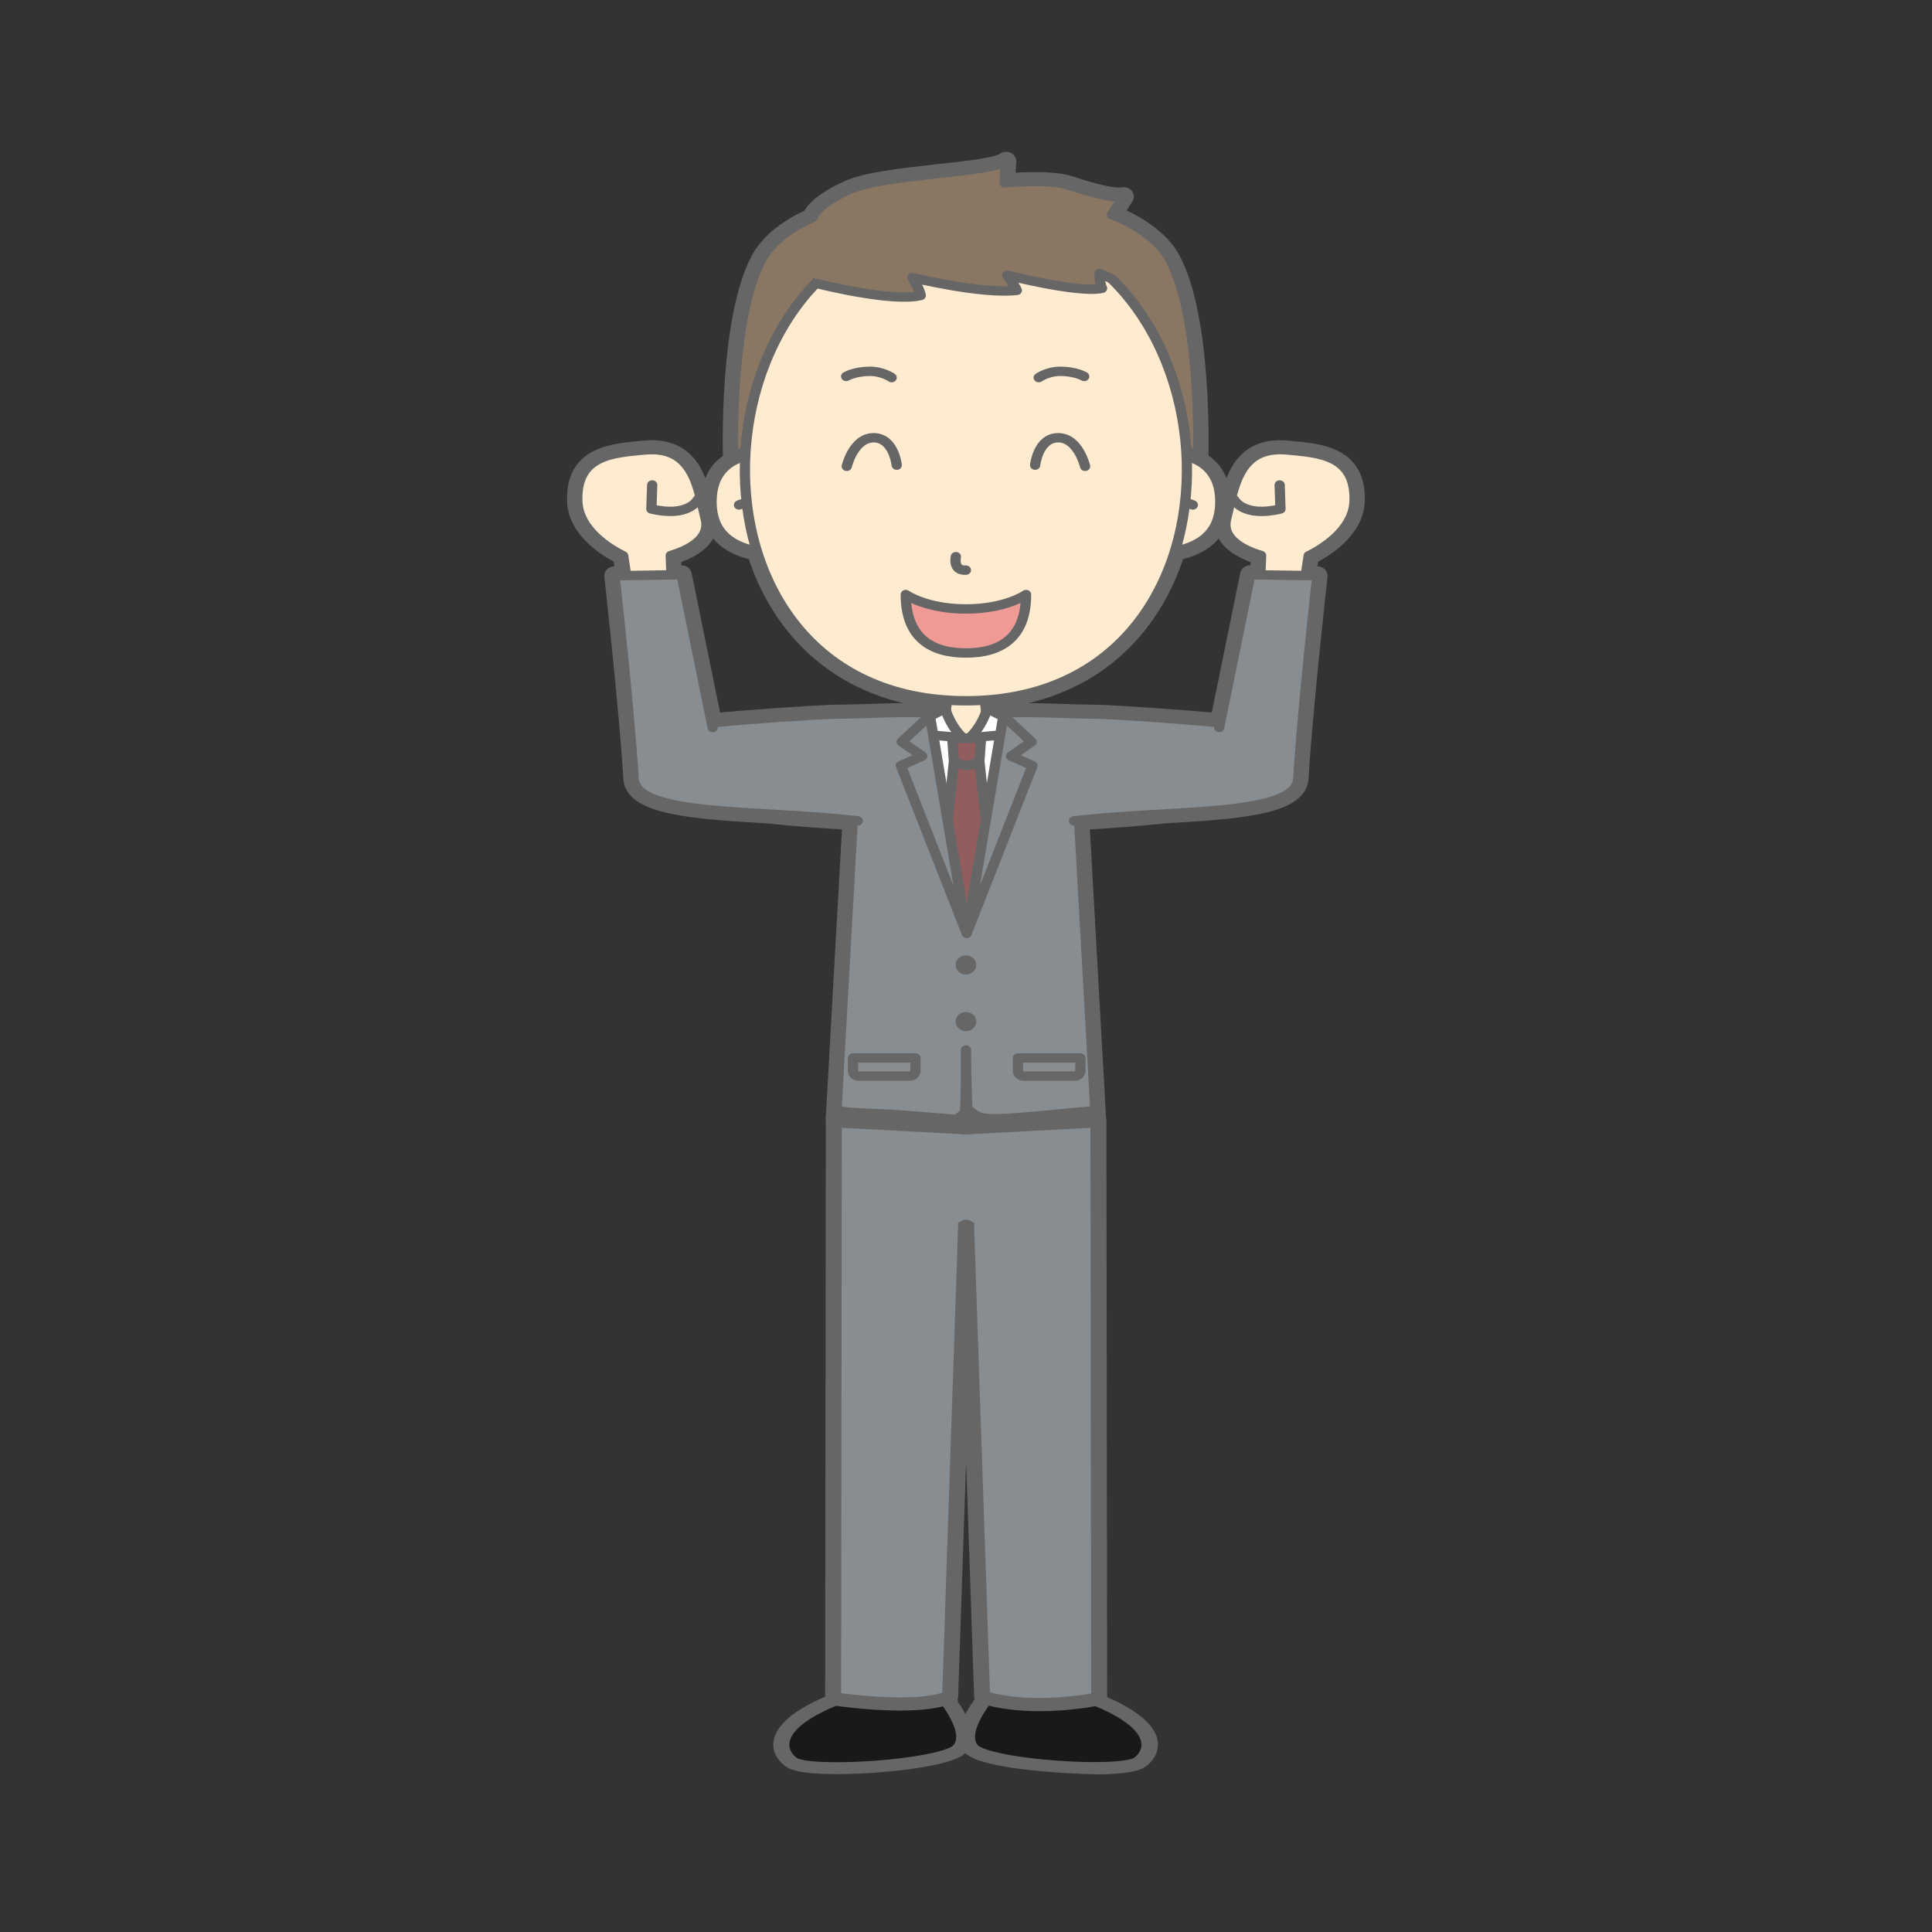 <svg:svg xmlns:dc="http://purl.org/dc/elements/1.1/" xmlns:ns2="http://creativecommons.org/ns#" xmlns:rdf="http://www.w3.org/1999/02/22-rdf-syntax-ns#" xmlns:svg="http://www.w3.org/2000/svg" height="1758.624" id="svg5653" version="1.1" viewBox="-516.16 -138 1758.624 1758.624" width="1758.624">
  <svg:rect x="-516.16" y="-138" width="1758.624" height="1758.624" fill="#333333" stroke="none"/>
  <svg:defs id="defs5655">
    <svg:clipPath id="Clip_1">
      <svg:path d="m 324,-9.971 0,422.471 -328,0 0,-422.471 328,0 z" id="path6546" />
    </svg:clipPath>
    <svg:clipPath id="Clip_1-0">
      <svg:path d="m 0.06,0.872 189.44,0 0,377.068 -189.44,0 z" id="path7146" />
    </svg:clipPath>
    <svg:clipPath id="Clip_2">
      <svg:path d="m 0.06,0.872 189.44,0 0,377.068 -189.44,0 z" id="path7149" />
    </svg:clipPath>
    <svg:clipPath id="Clip_3">
      <svg:path d="m 0.06,0.872 189.44,0 0,377.068 -189.44,0 z" id="path7152" />
    </svg:clipPath>
    <svg:clipPath id="Clip_1-74">
      <svg:path d="m 324,-9.971 0,422.471 -328,0 0,-422.471 328,0 z" id="path4391" />
    </svg:clipPath>
    <svg:clipPath id="Clip_1-7">
      <svg:path d="m 0.06,0.872 189.44,0 0,377.068 -189.44,0 z" id="path5423" />
    </svg:clipPath>
    <svg:clipPath id="Clip_2-0">
      <svg:path d="m 0.06,0.872 189.44,0 0,377.068 -189.44,0 z" id="path5426" />
    </svg:clipPath>
    <svg:clipPath id="Clip_3-7">
      <svg:path d="m 0.06,0.872 189.44,0 0,377.068 -189.44,0 z" id="path5429" />
    </svg:clipPath>
  </svg:defs>
  <svg:g id="layer1" transform="translate(1573.195,-81.007)">
    <svg:g id="g7617" transform="translate(-738.6,290.672)">
      <svg:g id="g5641" transform="matrix(0.564,0,0,0.534,32.673,191.408)">
        <svg:g id="Layer_1-4" transform="translate(-703.424,-191.242)">
          <svg:g clip-path="url(#Clip_1-7)" id="g5432" transform="matrix(3.55,0,0,3.032,-119.495,-415.628)" />
          <svg:g id="g7931" transform="matrix(2.333,0,0,2.138,-603.281,638.438)">
            <svg:g id="Layer_1" transform="matrix(1.773,0,0,1.872,-104.156,-561.432)">
              <svg:g clip-path="url(#Clip_1)" id="g6549">
                <svg:path d="m 158.531,395.631 0,-12.455 c 0.001,0.464 0.008,5.593 0.158,12.454 z m 125.4,-268.038 c -19.534,-2.008 -20.897,16.688 -23.861,29.364 -2.127,9.099 7.842,13.718 13.643,15.602 l -0.295,8.225 -3.918,-0.067 -11.8,63.123 c -0.096,-0.015 -0.19,-0.04 -0.288,-0.053 -10.01,-1.24 -42.35,-3.692 -48.939,-3.731 -12.932,-0.077 -20.141,-1.028 -37.071,-0.482 l 0.694,1.059 -5.23,-2.954 c 0,0 -0.139,0.589 -0.454,1.543 l -0.475,-5.084 c 40.398,-2.936 64.607,-29.931 74.138,-63.384 11.887,-2.596 17.709,-9.378 17.709,-21.143 0,-12.332 -6.428,-17.419 -13.139,-19.376 -0.035,-0.814 -0.077,-1.629 -0.126,-2.442 0,0.006 0.001,0.012 0.001,0.018 2.962,1.56 4.622,2.418 4.622,2.418 0,0 1.676,-58.173 -10.885,-83.717 -6.423,-13.064 -22.798,-19.134 -22.798,-19.134 l 4.599,-7.7 c -5.095,0.84 -14.56,-2.516 -21.839,-5.031 -7.281,-2.516 -24.645,-0.839 -24.645,-0.839 l 0.621,-9.224 C 168.371,9.617 126.456,9.982 112.954,16.69 99.453,23.396 98.726,28.542 98.726,28.542 93.81,30.868 83.419,36.728 78.608,46.512 66.047,72.056 67.724,130.229 67.724,130.229 c 0,0 1.726,-0.685 4.795,-1.937 -0.037,0.647 -0.072,1.295 -0.1,1.943 -6.711,1.957 -13.138,7.044 -13.138,19.376 0,11.765 5.823,18.547 17.708,21.142 9.531,33.454 33.741,60.449 74.138,63.385 l -0.418,4.475 c -0.177,-0.584 -0.26,-0.934 -0.26,-0.934 l -5.628,3.179 0.842,-1.284 c -16.932,-0.546 -24.14,0.405 -37.072,0.482 -6.59,0.039 -38.928,2.491 -48.938,3.731 -0.098,0.013 -0.192,0.038 -0.289,0.053 l -11.8,-63.123 -3.918,0.067 -0.294,-8.225 c 5.8,-1.884 15.769,-6.503 13.642,-15.602 -2.964,-12.676 -4.327,-31.372 -23.86,-29.364 -12.281,1.262 -26.974,2.061 -26.212,21.99 0.479,12.515 12.952,20.436 17.875,23.084 l 1.17,8.416 -4.541,0.077 c 0,0 5.874,57.418 7.432,86.364 0.621,11.548 24.554,13.343 52.019,15.092 10.077,1.142 21.557,2.163 33.491,2.841 l -7.577,147.323 c 0,0 1.589,0.22 4.183,0.544 l -3.28,237.487 22.167,0.339 24.43,-207.974 4.24,-1.578 4.241,1.578 24.431,207.974 22.168,-0.339 -3.28,-237.487 c 2.593,-0.324 4.181,-0.544 4.181,-0.544 l -7.577,-147.323 c 11.935,-0.678 23.415,-1.699 33.492,-2.841 27.465,-1.749 51.398,-3.544 52.02,-15.092 1.558,-28.946 7.432,-86.364 7.432,-86.364 l -4.541,-0.077 1.17,-8.416 c 4.923,-2.648 17.395,-10.569 17.875,-23.084 0.761,-19.929 -13.931,-20.728 -26.212,-21.99 M 100.853,677.981 c -6.641,6.327 -2.546,8.354 -2.546,8.354 l 31.846,0 0,-14.285 c 0,0 -20.955,-2.018 -29.3,5.931 m 115.944,0 c -8.346,-7.949 -29.301,-5.931 -29.301,-5.931 l 0,14.285 31.847,0 c 0,0 4.094,-2.027 -2.546,-8.354" id="path6551" style="fill:#666666" />
                <svg:path d="m 158.531,395.631 0,-12.455 c 0.001,0.464 0.008,5.593 0.158,12.454 l -0.158,10e-4 z m 125.4,-268.038 c -19.534,-2.008 -20.897,16.688 -23.861,29.364 -2.127,9.099 7.842,13.718 13.643,15.602 l -0.295,8.225 -3.918,-0.067 -11.8,63.123 c -0.096,-0.015 -0.19,-0.04 -0.288,-0.053 -10.01,-1.24 -42.35,-3.692 -48.939,-3.731 -12.932,-0.077 -20.141,-1.028 -37.071,-0.482 l 0.694,1.059 -5.23,-2.954 c 0,0 -0.139,0.589 -0.454,1.543 l -0.475,-5.084 c 40.398,-2.936 64.607,-29.931 74.138,-63.384 11.887,-2.596 17.709,-9.378 17.709,-21.143 0,-12.332 -6.428,-17.419 -13.139,-19.376 -0.035,-0.814 -0.077,-1.629 -0.126,-2.442 0,0.006 0.001,0.012 0.001,0.018 2.962,1.56 4.622,2.418 4.622,2.418 0,0 1.676,-58.173 -10.885,-83.717 -6.423,-13.064 -22.798,-19.134 -22.798,-19.134 l 4.599,-7.7 c -5.095,0.84 -14.56,-2.516 -21.839,-5.031 -7.281,-2.516 -24.645,-0.839 -24.645,-0.839 l 0.621,-9.224 C 168.371,9.617 126.456,9.982 112.954,16.69 99.453,23.396 98.726,28.542 98.726,28.542 93.81,30.868 83.419,36.728 78.608,46.512 66.047,72.056 67.724,130.229 67.724,130.229 c 0,0 1.726,-0.685 4.795,-1.937 -0.037,0.647 -0.072,1.295 -0.1,1.943 -6.711,1.957 -13.138,7.044 -13.138,19.376 0,11.765 5.823,18.547 17.708,21.142 9.531,33.454 33.741,60.449 74.138,63.385 l -0.418,4.475 c -0.177,-0.584 -0.26,-0.934 -0.26,-0.934 l -5.628,3.179 0.842,-1.284 c -16.932,-0.546 -24.14,0.405 -37.072,0.482 -6.59,0.039 -38.928,2.491 -48.938,3.731 -0.098,0.013 -0.192,0.038 -0.289,0.053 l -11.8,-63.123 -3.918,0.067 -0.294,-8.225 c 5.8,-1.884 15.769,-6.503 13.642,-15.602 -2.964,-12.676 -4.327,-31.372 -23.86,-29.364 -12.281,1.262 -26.974,2.061 -26.212,21.99 0.479,12.515 12.952,20.436 17.875,23.084 l 1.17,8.416 -4.541,0.077 c 0,0 5.874,57.418 7.432,86.364 0.621,11.548 24.554,13.343 52.019,15.092 10.077,1.142 21.557,2.163 33.491,2.841 l -7.577,147.323 c 0,0 1.589,0.22 4.183,0.544 l -3.28,237.487 22.167,0.339 24.43,-207.974 4.24,-1.578 4.241,1.578 24.431,207.974 22.168,-0.339 -3.28,-237.487 c 2.593,-0.324 4.181,-0.544 4.181,-0.544 l -7.577,-147.323 c 11.935,-0.678 23.415,-1.699 33.492,-2.841 27.465,-1.749 51.398,-3.544 52.02,-15.092 1.558,-28.946 7.432,-86.364 7.432,-86.364 l -4.541,-0.077 1.17,-8.416 c 4.923,-2.648 17.395,-10.569 17.875,-23.084 0.761,-19.929 -13.931,-20.728 -26.212,-21.99 z M 100.853,677.981 c -6.641,6.327 -2.546,8.354 -2.546,8.354 l 31.846,0 0,-14.285 c 0,0 -20.955,-2.018 -29.3,5.931 z m 115.944,0 c -8.346,-7.949 -29.301,-5.931 -29.301,-5.931 l 0,14.285 31.847,0 c 0,0 4.094,-2.027 -2.546,-8.354 z" id="path6553" style="fill-opacity:0;stroke:#666666;stroke-width:8;stroke-linecap:round;stroke-linejoin:round" />
                <svg:path d="m 56.994,156.957 c -2.964,-12.676 -4.327,-31.372 -23.86,-29.364 -12.281,1.262 -26.974,2.061 -26.212,21.99 0.479,12.515 12.952,20.436 17.875,23.084 l 2.022,14.539 17.091,0.957 -0.558,-15.604 c 5.8,-1.884 15.769,-6.503 13.642,-15.602" id="path6555" style="fill:#ffecd0" />
                <svg:path d="m 56.994,156.957 c -2.964,-12.676 -4.327,-31.372 -23.86,-29.364 -12.281,1.262 -26.974,2.061 -26.212,21.99 0.479,12.515 12.952,20.436 17.875,23.084 l 2.022,14.539 17.091,0.957 -0.558,-15.604 c 5.8,-1.884 15.769,-6.503 13.642,-15.602 z" id="path6557" style="fill-opacity:0;stroke:#666666;stroke-width:4;stroke-linecap:round;stroke-linejoin:round" />
                <svg:path d="m 53.885,148.806 c 0,0 -3.586,7.7 -18.08,3.909 l 0.314,-10.205" id="path6559" style="fill:#ffecd0" />
                <svg:path d="m 53.885,148.806 c 0,0 -3.586,7.7 -18.08,3.909 l 0.314,-10.205" id="path6561" style="fill-opacity:0;stroke:#666666;stroke-width:4;stroke-linecap:round;stroke-linejoin:round" />
                <svg:path d="m 283.931,127.593 c -19.534,-2.008 -20.897,16.688 -23.861,29.364 -2.127,9.099 7.842,13.718 13.642,15.602 l -0.558,15.604 17.092,-0.957 2.022,-14.539 c 4.923,-2.648 17.395,-10.569 17.875,-23.084 0.761,-19.929 -13.931,-20.728 -26.212,-21.99" id="path6563" style="fill:#ffecd0" />
                <svg:path d="m 283.931,127.593 c -19.534,-2.008 -20.897,16.688 -23.861,29.364 -2.127,9.099 7.842,13.718 13.642,15.602 l -0.558,15.604 17.092,-0.957 2.022,-14.539 c 4.923,-2.648 17.395,-10.569 17.875,-23.084 0.761,-19.929 -13.931,-20.728 -26.212,-21.99 z" id="path6565" style="fill-opacity:0;stroke:#666666;stroke-width:4;stroke-linecap:round;stroke-linejoin:round" />
                <svg:path d="m 263.18,148.806 c 0,0 3.586,7.7 18.08,3.909 l -0.315,-10.205" id="path6567" style="fill:#ffecd0" />
                <svg:path d="m 263.18,148.806 c 0,0 3.586,7.7 18.08,3.909 l -0.315,-10.205" id="path6569" style="fill-opacity:0;stroke:#666666;stroke-width:4;stroke-linecap:round;stroke-linejoin:round" />
                <svg:path d="m 150.575,240.065 1.468,-15.74 6.488,-4.279 6.49,4.279 1.469,15.74 11.243,2.523 c 0,0 1.925,9.067 -19.202,9.067 -21.124,0 -19.2,-9.067 -19.2,-9.067 z" id="path6571" style="fill:#ffecd0" />
                <svg:path d="m 150.575,240.065 1.468,-15.74 6.488,-4.279 6.49,4.279 1.469,15.74 11.243,2.523 c 0,0 1.925,9.067 -19.202,9.067 -21.124,0 -19.2,-9.067 -19.2,-9.067 l 11.244,-2.523 z" id="path6573" style="fill-opacity:0;stroke:#666666;stroke-width:4;stroke-linecap:round;stroke-linejoin:round" />
                <svg:path d="M 238.257,46.512 C 231.834,33.448 215.459,27.378 215.459,27.378 l 4.599,-7.7 c -5.095,0.84 -14.56,-2.516 -21.839,-5.031 -7.281,-2.516 -24.645,-0.839 -24.645,-0.839 l 0.621,-9.224 C 168.371,9.617 126.456,9.982 112.954,16.69 99.453,23.396 98.726,28.542 98.726,28.542 93.81,30.868 83.419,36.728 78.608,46.512 66.047,72.056 67.724,130.229 67.724,130.229 c 0,0 1.726,-0.685 4.795,-1.937 2.863,-49.736 32.882,-98.219 86.012,-98.219 52.962,0 82.96,48.173 85.989,97.738 2.962,1.56 4.622,2.418 4.622,2.418 0,0 1.676,-58.173 -10.885,-83.717" id="path6575" style="fill:#8a7763" />
                <svg:path d="M 238.257,46.512 C 231.834,33.448 215.459,27.378 215.459,27.378 l 4.599,-7.7 c -5.095,0.84 -14.56,-2.516 -21.839,-5.031 -7.281,-2.516 -24.645,-0.839 -24.645,-0.839 l 0.621,-9.224 C 168.371,9.617 126.456,9.982 112.954,16.69 99.453,23.396 98.726,28.542 98.726,28.542 93.81,30.868 83.419,36.728 78.608,46.512 66.047,72.056 67.724,130.229 67.724,130.229 c 0,0 1.726,-0.685 4.795,-1.937 2.863,-49.736 32.882,-98.219 86.012,-98.219 52.962,0 82.96,48.173 85.989,97.738 2.962,1.56 4.622,2.418 4.622,2.418 0,0 1.676,-58.173 -10.885,-83.717 z" id="path6577" style="fill-opacity:0;stroke:#666666;stroke-width:4;stroke-linecap:round;stroke-linejoin:round" />
                <svg:path d="m 87.423,129.694 c 0,0 -28.142,-5.89 -28.142,19.917 0,15.182 9.689,22.075 29.607,22.364" id="path6579" style="fill:#ffecd0" />
                <svg:path d="m 87.423,129.694 c 0,0 -28.142,-5.89 -28.142,19.917 0,15.182 9.689,22.075 29.607,22.364" id="path6581" style="fill-opacity:0;stroke:#666666;stroke-width:4;stroke-linecap:round;stroke-linejoin:round" />
                <svg:path d="m 70.005,151.008 c 0,0 3.689,-1.727 7.205,-1.706" id="path6583" style="fill:#ffecd0" />
                <svg:path d="m 70.005,151.008 c 0,0 3.689,-1.727 7.205,-1.706" id="path6585" style="fill-opacity:0;stroke:#666666;stroke-width:4;stroke-linecap:round;stroke-linejoin:round" />
                <svg:path d="m 229.642,129.694 c 0,0 28.142,-5.89 28.142,19.917 0,15.182 -9.688,22.075 -29.606,22.364" id="path6587" style="fill:#ffecd0" />
                <svg:path d="m 229.642,129.694 c 0,0 28.142,-5.89 28.142,19.917 0,15.182 -9.688,22.075 -29.606,22.364" id="path6589" style="fill-opacity:0;stroke:#666666;stroke-width:4;stroke-linecap:round;stroke-linejoin:round" />
                <svg:path d="m 247.061,151.008 c 0,0 -3.69,-1.727 -7.206,-1.706" id="path6591" style="fill:#ffecd0" />
                <svg:path d="m 247.061,151.008 c 0,0 -3.69,-1.727 -7.206,-1.706" id="path6593" style="fill-opacity:0;stroke:#666666;stroke-width:4;stroke-linecap:round;stroke-linejoin:round" />
                <svg:path d="m 158.531,234.411 c -120.758,0 -109.074,-204.338 0,-204.338 109.077,0 120.761,204.338 0,204.338" id="path6595" style="fill:#ffecd0" />
                <svg:path d="m 158.531,234.411 c -120.758,0 -109.074,-204.338 0,-204.338 109.077,0 120.761,204.338 0,204.338 z" id="path6597" style="fill-opacity:0;stroke:#666666;stroke-width:4;stroke-linecap:round;stroke-linejoin:round" />
                <svg:path d="m 154.613,173.025 c 0,0 -1.333,6.086 3.919,5.748" id="path6599" style="fill-opacity:0;stroke:#666666;stroke-width:4;stroke-linecap:round;stroke-linejoin:round" />
                <svg:path d="m 158.531,195.299 c -15.567,0 -23.467,-6.122 -23.467,-6.122 0,18.421 10,24.888 23.467,24.888 13.469,0 23.469,-6.467 23.469,-24.888 0,0 -7.898,6.122 -23.469,6.122" id="path6601" style="fill:#f09a96" />
                <svg:path d="m 158.531,195.299 c -15.567,0 -23.467,-6.122 -23.467,-6.122 0,18.421 10,24.888 23.467,24.888 13.469,0 23.469,-6.467 23.469,-24.888 0,0 -7.898,6.122 -23.469,6.122 z" id="path6603" style="fill-opacity:0;stroke:#666666;stroke-width:4;stroke-linecap:round;stroke-linejoin:round" />
                <svg:path d="m 205.99,426.089 -2.792,-30.84 -44.667,0.382 -44.665,-0.382 -2.793,30.84 -3.379,244.722 22.167,0.339 24.43,-207.974 4.24,-1.578 4.241,1.578 24.431,207.974 22.168,-0.339 z" id="path6605" style="fill:#878d91" />
                <svg:path d="m 205.99,426.089 -2.792,-30.84 -44.667,0.382 -44.665,-0.382 -2.793,30.84 -3.379,244.722 22.167,0.339 24.43,-207.974 4.24,-1.578 4.241,1.578 24.431,207.974 22.168,-0.339 -3.381,-244.722 z" id="path6607" style="fill-opacity:0;stroke:#666666;stroke-width:4;stroke-linecap:round;stroke-linejoin:round" />
                <svg:path d="m 115.686,259.835 -8.895,172.945 c 0,0 43.282,5.978 47.512,1.901 4.228,-4.077 4.228,-38.77 4.228,-38.77 l 0,-12.77 c 0,0 0,47.463 4.231,51.54 4.228,4.077 47.51,-1.901 47.51,-1.901 l -8.894,-172.945" id="path6609" style="fill:#878d91" />
                <svg:path d="m 115.686,259.835 -8.895,172.945 c 0,0 43.282,5.978 47.512,1.901 4.228,-4.077 4.228,-38.77 4.228,-38.77 l 0,-12.77 c 0,0 0,47.463 4.231,51.54 4.228,4.077 47.51,-1.901 47.51,-1.901 l -8.894,-172.945" id="path6611" style="fill-opacity:0;stroke:#666666;stroke-width:4;stroke-linecap:round;stroke-linejoin:round" />
                <svg:path d="m 145.663,239.574 c -16.932,-0.546 -24.14,0.405 -37.072,0.482 -6.59,0.039 -38.928,2.491 -48.938,3.731 -12.445,1.542 -16.728,25.021 -14.746,32.176 0.595,2.15 33.63,7.535 70.656,9.563" id="path6613" style="fill:#878d91" />
                <svg:path d="m 145.663,239.574 c -16.932,-0.546 -24.14,0.405 -37.072,0.482 -6.59,0.039 -38.928,2.491 -48.938,3.731 -12.445,1.542 -16.728,25.021 -14.746,32.176 0.595,2.15 33.63,7.535 70.656,9.563" id="path6615" style="fill-opacity:0;stroke:#666666;stroke-width:4;stroke-linecap:round;stroke-linejoin:round" />
                <svg:path d="m 59.732,245.807 -12.168,-65.09 -26.138,0.443 c 0,0 5.874,57.418 7.432,86.364 0.886,16.463 49.143,13.105 87.478,18.048" id="path6617" style="fill:#878d91" />
                <svg:path d="m 59.732,245.807 -12.168,-65.09 -26.138,0.443 c 0,0 5.874,57.418 7.432,86.364 0.886,16.463 49.143,13.105 87.478,18.048" id="path6619" style="fill-opacity:0;stroke:#666666;stroke-width:4;stroke-linecap:round;stroke-linejoin:round" />
                <svg:path d="m 171.402,239.574 c 16.93,-0.546 24.139,0.405 37.071,0.482 6.589,0.039 38.929,2.491 48.939,3.731 12.443,1.542 16.727,25.021 14.745,32.176 -0.595,2.15 -33.63,7.535 -70.656,9.563" id="path6621" style="fill:#878d91" />
                <svg:path d="m 171.402,239.574 c 16.93,-0.546 24.139,0.405 37.071,0.482 6.589,0.039 38.929,2.491 48.939,3.731 12.443,1.542 16.727,25.021 14.745,32.176 -0.595,2.15 -33.63,7.535 -70.656,9.563" id="path6623" style="fill-opacity:0;stroke:#666666;stroke-width:4;stroke-linecap:round;stroke-linejoin:round" />
                <svg:path d="m 257.332,245.807 12.168,-65.09 26.139,0.443 c 0,0 -5.874,57.418 -7.432,86.364 -0.887,16.463 -49.144,13.105 -87.478,18.048" id="path6625" style="fill:#878d91" />
                <svg:path d="m 257.332,245.807 12.168,-65.09 26.139,0.443 c 0,0 -5.874,57.418 -7.432,86.364 -0.887,16.463 -49.144,13.105 -87.478,18.048" id="path6627" style="fill-opacity:0;stroke:#666666;stroke-width:4;stroke-linecap:round;stroke-linejoin:round" />
                <svg:path d="m 112.032,134.565 c 0,0 2.625,-12.172 10.5,-12.172 7.875,0 9,11.664 9,11.664" id="path6629" style="fill-opacity:0;stroke:#666666;stroke-width:4;stroke-linecap:round;stroke-linejoin:round" />
                <svg:path d="m 205.031,134.565 c 0,0 -2.625,-12.172 -10.5,-12.172 -7.875,0 -9,11.664 -9,11.664" id="path6631" style="fill-opacity:0;stroke:#666666;stroke-width:4;stroke-linecap:round;stroke-linejoin:round" />
                <svg:path d="m 100.579,56.758 c 0,0 29.078,8.071 40.328,5.028 -0.254,-2.337 -3.25,-7.608 -3.25,-7.608 0,0 27.357,7.228 40.749,5.423 -0.752,-1.99 -3.789,-6.437 -3.789,-6.437 0,0 28.14,7.788 37.039,5.579 -1,-2.029 -1,-6.34 -1,-6.34 l 15.75,3.551 c 0,0 -16.666,-41.145 -85.832,-29.07 -53.516,9.342 -39.995,29.874 -39.995,29.874" id="path6633" style="fill:#8a7763" />
                <svg:path d="m 100.579,56.758 c 0,0 29.078,8.071 40.328,5.028 -0.254,-2.337 -3.25,-7.608 -3.25,-7.608 0,0 27.357,7.228 40.749,5.423 -0.752,-1.99 -3.789,-6.437 -3.789,-6.437 0,0 28.14,7.788 37.039,5.579 -1,-2.029 -1,-6.34 -1,-6.34 l 4.603,2.184" id="path6635" style="fill:#8a7763" />
                <svg:path d="m 100.579,56.758 c 0,0 29.078,8.071 40.328,5.028 -0.254,-2.337 -3.25,-7.608 -3.25,-7.608 0,0 27.357,7.228 40.749,5.423 -0.752,-1.99 -3.789,-6.437 -3.789,-6.437 0,0 28.14,7.788 37.039,5.579 -1,-2.029 -1,-6.34 -1,-6.34 l 4.603,2.184" id="path6637" style="fill-opacity:0;stroke:#666666;stroke-width:4;stroke-linecap:round;stroke-linejoin:round" />
                <svg:path d="m 111.806,96.273 c 0,0 3.435,-2.18 9.284,-2.18 4.983,0 8.452,2.688 8.452,2.688" id="path6639" style="fill-opacity:0;stroke:#666666;stroke-width:4;stroke-linecap:round;stroke-linejoin:round" />
                <svg:path d="m 204.674,96.273 c 0,0 -3.434,-2.18 -9.283,-2.18 -4.985,0 -8.453,2.688 -8.453,2.688" id="path6641" style="fill-opacity:0;stroke:#666666;stroke-width:4;stroke-linecap:round;stroke-linejoin:round" />
                <svg:path d="m 150.449,237.679 c 0,0 1.921,8.264 8.208,13.798 0,0 -5.763,-2.692 -7.859,-0.757 -2.095,1.936 -10.479,7.259 -10.479,7.259 l 4.192,-16.946 z" id="path6643" style="fill:#ffffff" />
                <svg:path d="m 150.449,237.679 c 0,0 1.921,8.264 8.208,13.798 0,0 -5.763,-2.692 -7.859,-0.757 -2.095,1.936 -10.479,7.259 -10.479,7.259 l 4.192,-16.946 5.938,-3.354 z" id="path6645" style="fill-opacity:0;stroke:#666666;stroke-width:4;stroke-linecap:round;stroke-linejoin:round" />
                <svg:path d="m 166.866,237.679 c 0,0 -1.921,8.264 -8.209,13.798 0,0 5.764,-2.692 7.86,-0.757 2.095,1.936 10.479,7.259 10.479,7.259 l -4.191,-16.946 z" id="path6647" style="fill:#ffffff" />
                <svg:path d="m 166.866,237.679 c 0,0 -1.921,8.264 -8.209,13.798 0,0 5.764,-2.692 7.86,-0.757 2.095,1.936 10.479,7.259 10.479,7.259 l -4.191,-16.946 -5.939,-3.354 z" id="path6649" style="fill-opacity:0;stroke:#666666;stroke-width:4;stroke-linecap:round;stroke-linejoin:round" />
                <svg:path d="m 152.01,314.568 -12.948,-66.144 19.596,1.881 19.345,-1.881 -12.95,66.144 z" id="path6651" style="fill:#ffffff" />
                <svg:path d="m 152.01,314.568 -12.948,-66.144 19.596,1.881 19.345,-1.881 -12.95,66.144 -13.043,0 z" id="path6653" style="fill-opacity:0;stroke:#666666;stroke-width:4;stroke-linecap:round;stroke-linejoin:round" />
                <svg:path d="m 124.188,285.96 10,-42.549 c 4.713,-0.595 6.671,-2.702 9.704,-2.703 l 14.639,84.085 14.642,-84.085 c 3.031,0.001 4.989,2.108 9.702,2.703 l 10,42.549 1.307,10.261 -35.358,33.223 z" id="path6655" style="fill:#878d91" />
                <svg:path d="m 156.49,346.939 c 0,1.146 0.914,2.071 2.041,2.071 1.127,0 2.041,-0.925 2.041,-2.071 0,-1.143 -0.914,-2.07 -2.041,-2.07 -1.127,0 -2.041,0.927 -2.041,2.07" id="path6657" style="fill:#878d91" />
                <svg:path d="m 156.49,346.939 c 0,1.146 0.914,2.071 2.041,2.071 1.127,0 2.041,-0.925 2.041,-2.071 0,-1.143 -0.914,-2.07 -2.041,-2.07 -1.127,0 -2.041,0.927 -2.041,2.07 z" id="path6659" style="fill-opacity:0;stroke:#666666;stroke-width:4;stroke-linecap:round;stroke-linejoin:round" />
                <svg:path d="m 156.49,371.031 c 0,1.144 0.914,2.07 2.041,2.07 1.127,0 2.041,-0.926 2.041,-2.07 0,-1.144 -0.914,-2.071 -2.041,-2.071 -1.127,0 -2.041,0.927 -2.041,2.071" id="path6661" style="fill:#878d91" />
                <svg:path d="m 156.49,371.031 c 0,1.144 0.914,2.07 2.041,2.07 1.127,0 2.041,-0.926 2.041,-2.07 0,-1.144 -0.914,-2.071 -2.041,-2.071 -1.127,0 -2.041,0.927 -2.041,2.071 z" id="path6663" style="fill-opacity:0;stroke:#666666;stroke-width:4;stroke-linecap:round;stroke-linejoin:round" />
                <svg:path d="m 153.807,260.709 5.017,-0.365 5.018,0.365 3.344,33.909 -8.362,36.255 -8.361,-36.255 z" id="path6665" style="fill:#915d5d" />
                <svg:path d="m 153.807,260.709 5.017,-0.365 5.018,0.365 3.344,33.909 -8.362,36.255 -8.361,-36.255 3.344,-33.909 z" id="path6667" style="fill-opacity:0;stroke:#666666;stroke-width:4;stroke-linecap:round;stroke-linejoin:round" />
                <svg:path d="m 164.438,250.432 -0.639,9.636 c 0,0 -2.594,1.902 -4.975,1.902 -2.381,0 -4.974,-1.902 -4.974,-1.902 l -0.64,-9.636 z" id="path6669" style="fill:#915d5d" />
                <svg:path d="m 164.438,250.432 -0.639,9.636 c 0,0 -2.594,1.902 -4.975,1.902 -2.381,0 -4.974,-1.902 -4.974,-1.902 l -0.64,-9.636 11.228,0 z" id="path6671" style="fill-opacity:0;stroke:#666666;stroke-width:4;stroke-linecap:round;stroke-linejoin:round" />
                <svg:path d="m 173.173,240.708 10.985,11.183 -8,6.086 8.333,4.057 -25.667,71.386 z" id="path6673" style="fill:#878d91" />
                <svg:path d="m 173.173,240.708 10.985,11.183 -8,6.086 8.333,4.057 -25.667,71.386 14.349,-92.712 z" id="path6675" style="fill-opacity:0;stroke:#666666;stroke-width:4;stroke-linecap:round;stroke-linejoin:round" />
                <svg:path d="m 203.187,386.539 0,5.537 c 0,1.193 -0.953,2.16 -2.128,2.16 l -20.106,0 c -1.176,0 -2.129,-0.967 -2.129,-2.16 l 0,-5.537 z" id="path6677" style="fill:#878d91" />
                <svg:path d="m 203.187,386.539 0,5.537 c 0,1.193 -0.953,2.16 -2.128,2.16 l -20.106,0 c -1.176,0 -2.129,-0.967 -2.129,-2.16 l 0,-5.537 24.363,0 z" id="path6679" style="fill-opacity:0;stroke:#666666;stroke-width:4;stroke-linecap:round;stroke-linejoin:round" />
                <svg:path d="m 114.462,386.539 0,5.537 c 0,1.193 0.953,2.16 2.129,2.16 l 20.105,0 c 1.176,0 2.129,-0.967 2.129,-2.16 l 0,-5.537 z" id="path6681" style="fill:#878d91" />
                <svg:path d="m 114.462,386.539 0,5.537 c 0,1.193 0.953,2.16 2.129,2.16 l 20.105,0 c 1.176,0 2.129,-0.967 2.129,-2.16 l 0,-5.537 -24.363,0 z" id="path6683" style="fill-opacity:0;stroke:#666666;stroke-width:4;stroke-linecap:round;stroke-linejoin:round" />
                <svg:path d="m 144.477,240.708 -10.986,11.183 8,6.086 -8.333,4.057 25.666,71.386 z" id="path6685" style="fill:#878d91" />
                <svg:path d="m 144.477,240.708 -10.986,11.183 8,6.086 -8.333,4.057 25.666,71.386 -14.347,-92.712 z" id="path6687" style="fill-opacity:0;stroke:#666666;stroke-width:4;stroke-linecap:round;stroke-linejoin:round" />
              </svg:g>
            </svg:g>
            <svg:path d="m -999.311,499.406 c -0.342,-0.537 -2.573,-0.76 -4.958,-0.494 -2.385,0.266 -15.235,-0.539 -28.555,-1.789 0,0 -18.544,3.508 -24.22,-2.272 -1.028,-1.046 -0.324,-4.383 -0.324,-4.383 l 1.854,-6.126 2.784,2.306 c 2.115,1.752 14.107,1.368 25.284,2.352 l 20.322,1.789 2.61,-2.379 2.61,-2.379 2.632,2.399 c 3.112,2.836 5.766,2.843 32.73,0.086 l 17.066,-1.745 0.569,2.054 c 0.974,3.517 0.653,6.554 -0.691,6.556 -1.808,0.002 -40.664,3.847 -45.286,4.481 -2.091,0.287 -4.083,0.082 -4.425,-0.456 z" id="path6799" style="fill:#666666;fill-opacity:1" transform="matrix(1.773,0,0,1.872,1955.101,-711.424)" />
            <svg:path d="m 63.766,356.533 0,-25.131 c 2.047,0.44 4.166,0.696 6.343,0.696 3.254,0 6.368,-0.538 9.268,-1.481 l -0.068,27.807 c 0,0 6.249,9.793 2.842,14.006 -3.4,4.207 -29.314,6.695 -32.676,3.332 -3.386,-3.332 -4.389,-11.536 14.291,-19.229" id="path5434" style="fill:#1a1919;stroke:#666666;stroke-width:3.133;stroke-miterlimit:4;stroke-dasharray:none;stroke-opacity:1" transform="matrix(3.55,0,0,3.032,-119.495,-415.628)" />
            <svg:path d="m 63.766,356.533 0.672,0 0,-25.131 -0.672,0 -0.141,0.658 c 2.088,0.448 4.254,0.71 6.484,0.71 3.328,0 6.512,-0.55 9.475,-1.514 l -0.207,-0.639 -0.673,-0.002 -0.068,27.807 c 0,0.128 0.037,0.256 0.106,0.363 l 0.039,0.063 c 0.201,0.323 1.142,1.868 2.023,3.851 0.885,1.978 1.697,4.406 1.691,6.407 -0.001,1.167 -0.263,2.156 -0.866,2.901 -0.405,0.524 -1.547,1.19 -3.137,1.754 -4.786,1.735 -13.523,2.9 -20.156,2.895 -2.126,10e-4 -4.039,-0.118 -5.525,-0.365 -0.742,-0.122 -1.376,-0.278 -1.867,-0.456 -0.491,-0.176 -0.832,-0.382 -0.993,-0.549 l -0.004,-0.004 c -0.993,-0.978 -1.752,-2.409 -1.752,-4.139 0.002,-1.79 0.806,-3.968 3.202,-6.386 2.394,-2.414 6.38,-5.032 12.625,-7.602 0.251,-0.104 0.416,-0.35 0.416,-0.622 l -0.672,0 -0.256,-0.622 c -6.353,2.618 -10.489,5.304 -13.067,7.898 -2.575,2.589 -3.594,5.123 -3.593,7.334 10e-4,2.135 0.941,3.906 2.154,5.098 L 49,376.237 c 0.383,0.38 0.886,0.642 1.486,0.862 1.794,0.644 5.222,0.877 7.85,0.902 4.857,0.045 9.934,-0.518 14.529,-1.396 2.299,-0.44 4.392,-0.969 6.083,-1.579 1.692,-0.621 2.982,-1.277 3.726,-2.174 0.856,-1.06 1.167,-2.387 1.166,-3.746 -0.007,-2.5 -1.01,-5.223 -1.991,-7.361 -0.985,-2.133 -1.963,-3.666 -1.974,-3.683 l -0.566,0.362 0.672,0.001 0.068,-27.806 c 0,-0.216 -0.102,-0.418 -0.277,-0.545 -0.174,-0.127 -0.398,-0.163 -0.603,-0.096 -2.837,0.923 -5.88,1.447 -9.06,1.447 -2.125,0 -4.196,-0.249 -6.202,-0.68 -0.2,-0.043 -0.405,0.006 -0.564,0.134 -0.159,0.129 -0.25,0.319 -0.25,0.523 l 0,25.131 0.673,0 -0.256,-0.622 0.256,0.622" id="path5436" style="fill:#666666;fill-opacity:1" transform="matrix(3.55,0,0,3.032,-119.495,-415.628)" />
            <svg:path d="m 103.063,356.533 0,-25.131 c -2.051,0.44 -4.166,0.696 -6.349,0.696 -3.241,0 -6.36,-0.538 -9.266,-1.481 l 0.068,27.807 c 0,0 -6.237,9.793 -2.843,14.006 3.413,4.207 29.191,6.846 32.566,3.483 3.373,-3.332 4.504,-11.687 -14.176,-19.38" id="path5438" style="fill:#1a1919" transform="matrix(3.55,0,0,3.032,-119.495,-415.628)" />
            <svg:path d="m 103.063,356.533 0.672,0 0,-25.131 c 0,-0.204 -0.091,-0.394 -0.249,-0.523 -0.159,-0.128 -0.364,-0.177 -0.564,-0.134 -2.01,0.431 -4.078,0.68 -6.208,0.68 -3.166,0 -6.216,-0.524 -9.058,-1.447 -0.205,-0.067 -0.429,-0.031 -0.604,0.096 -0.174,0.127 -0.277,0.329 -0.276,0.545 l 0.068,27.806 0.672,-0.001 -0.567,-0.361 c -0.01,0.016 -0.987,1.55 -1.971,3.685 -0.98,2.138 -1.982,4.862 -1.988,7.363 -10e-4,1.357 0.308,2.682 1.16,3.74 l 10e-4,0.002 c 0.746,0.896 2.038,1.553 3.73,2.173 5.065,1.821 13.704,2.708 20.621,2.975 1.918,0.074 4.15,-0.119 5.748,-0.383 0.8,-0.133 1.506,-0.301 2.108,-0.519 0.601,-0.22 1.103,-0.482 1.488,-0.861 l -0.002,0.002 c 1.206,-1.19 2.142,-2.958 2.142,-5.088 0.002,-2.212 -1.017,-4.746 -3.593,-7.337 -2.579,-2.596 -6.716,-5.284 -13.074,-7.904 l -0.256,0.622 0.672,0 -0.672,0 -0.256,0.622 c 6.249,2.572 10.237,5.192 12.632,7.607 2.397,2.42 3.201,4.6 3.202,6.39 10e-4,1.726 -0.755,3.155 -1.742,4.131 l -0.002,0.002 c -0.163,0.167 -0.505,0.374 -0.997,0.55 -1.483,0.544 -4.213,0.826 -7.398,0.821 -4.427,10e-4 -9.78,-0.511 -14.282,-1.372 -2.251,-0.43 -4.29,-0.948 -5.882,-1.523 -1.592,-0.564 -2.736,-1.23 -3.143,-1.755 l 0.002,0.002 c -0.6,-0.744 -0.862,-1.732 -0.863,-2.897 -0.007,-2.136 0.918,-4.755 1.866,-6.801 0.472,-1.025 0.945,-1.911 1.299,-2.538 0.177,-0.313 0.325,-0.562 0.427,-0.732 l 0.118,-0.192 0.039,-0.063 c 0.069,-0.108 0.106,-0.235 0.105,-0.363 l -0.068,-27.807 -0.672,0.002 -0.207,0.64 c 2.968,0.963 6.158,1.513 9.473,1.513 2.236,0 4.399,-0.262 6.49,-0.71 l -0.141,-0.658 -0.672,0 0,25.131 c 0,0.272 0.165,0.518 0.416,0.622 l 0.256,-0.622" id="path5440" style="fill:#666666;fill-opacity:1;stroke:#666666;stroke-width:1.875;stroke-miterlimit:4;stroke-dasharray:none;stroke-opacity:1" transform="matrix(3.55,0,0,3.032,-119.495,-415.628)" />
            <svg:path d="m 177.039,217.873 -91.502,-4.364 -0.472,459.525 c 0,0 57.038,10.352 80.941,-1.361 l 11.036,-375.39 11.082,375.39 c 36.051,12.77 80.977,1.361 80.977,1.361 l -1.36,-459.012 -90.703,3.852" id="path5442" style="fill:#878d91;fill-opacity:1;stroke:none;stroke-width:12.8;stroke-miterlimit:4;stroke-dasharray:none;stroke-opacity:1" />
            <svg:path d="m 177.039,217.873 0.163,-2.099 -91.498,-5.608 c -0.664,-0.041 -1.306,0.16 -1.792,0.56 -0.486,0.4 -0.759,0.951 -0.759,1.536 l -0.472,460.771 c 0,0.995 0.798,1.858 1.906,2.061 0.085,0.009 23.428,4.26 46.782,4.263 13.229,-0.022 26.459,-1.307 35.799,-5.849 0.738,-0.36 1.203,-1.038 1.224,-1.783 l 11.036,-375.387 -2.385,-0.056 -2.385,0.056 11.082,375.387 c 0.025,0.838 0.614,1.586 1.494,1.895 13.332,4.72 27.701,6.202 40.643,6.205 23.123,-0.006 41.757,-4.745 41.885,-4.773 1.026,-0.26 1.728,-1.082 1.725,-2.024 l -0.529,-460.768 c 0,-0.585 -0.273,-1.135 -0.759,-1.536 -0.486,-0.4 -1.128,-0.601 -1.792,-0.56 l -91.534,5.608 0.167,2.099 0.163,-2.099 -0.163,2.099 0.163,2.099 91.534,-5.608 -0.163,-2.099 -2.388,0.003 0.532,460.768 2.385,-0.003 -0.66,-2.02 c 0,0 -0.256,0.066 -0.788,0.191 -3.723,0.869 -20.188,4.419 -39.777,4.416 -12.53,0.003 -26.32,-1.454 -38.861,-5.899 l -0.891,1.952 2.385,-0.056 -11.082,-375.387 c -0.032,-1.142 -1.089,-2.049 -2.385,-2.049 -1.295,0 -2.349,0.907 -2.385,2.049 l -11.036,375.387 2.385,0.056 -1.157,-1.839 c -7.938,3.925 -20.639,5.342 -33.482,5.32 -11.356,0 -22.843,-1.045 -31.466,-2.092 -4.312,-0.522 -7.91,-1.048 -10.426,-1.439 -1.26,-0.197 -2.246,-0.36 -2.917,-0.472 -0.667,-0.113 -1.011,-0.175 -1.011,-0.175 l -0.483,2.058 2.385,0.003 0.476,-460.768 -2.388,-0.003 -0.163,2.099 91.498,5.608 0.33,0 -0.163,-2.099" id="path5444" style="fill:#666666;fill-opacity:1;stroke:#666666;stroke-width:6.284;stroke-miterlimit:4;stroke-dasharray:none;stroke-opacity:1" />
          </svg:g>
        </svg:g>
      </svg:g>
    </svg:g>
  </svg:g>
</svg:svg>